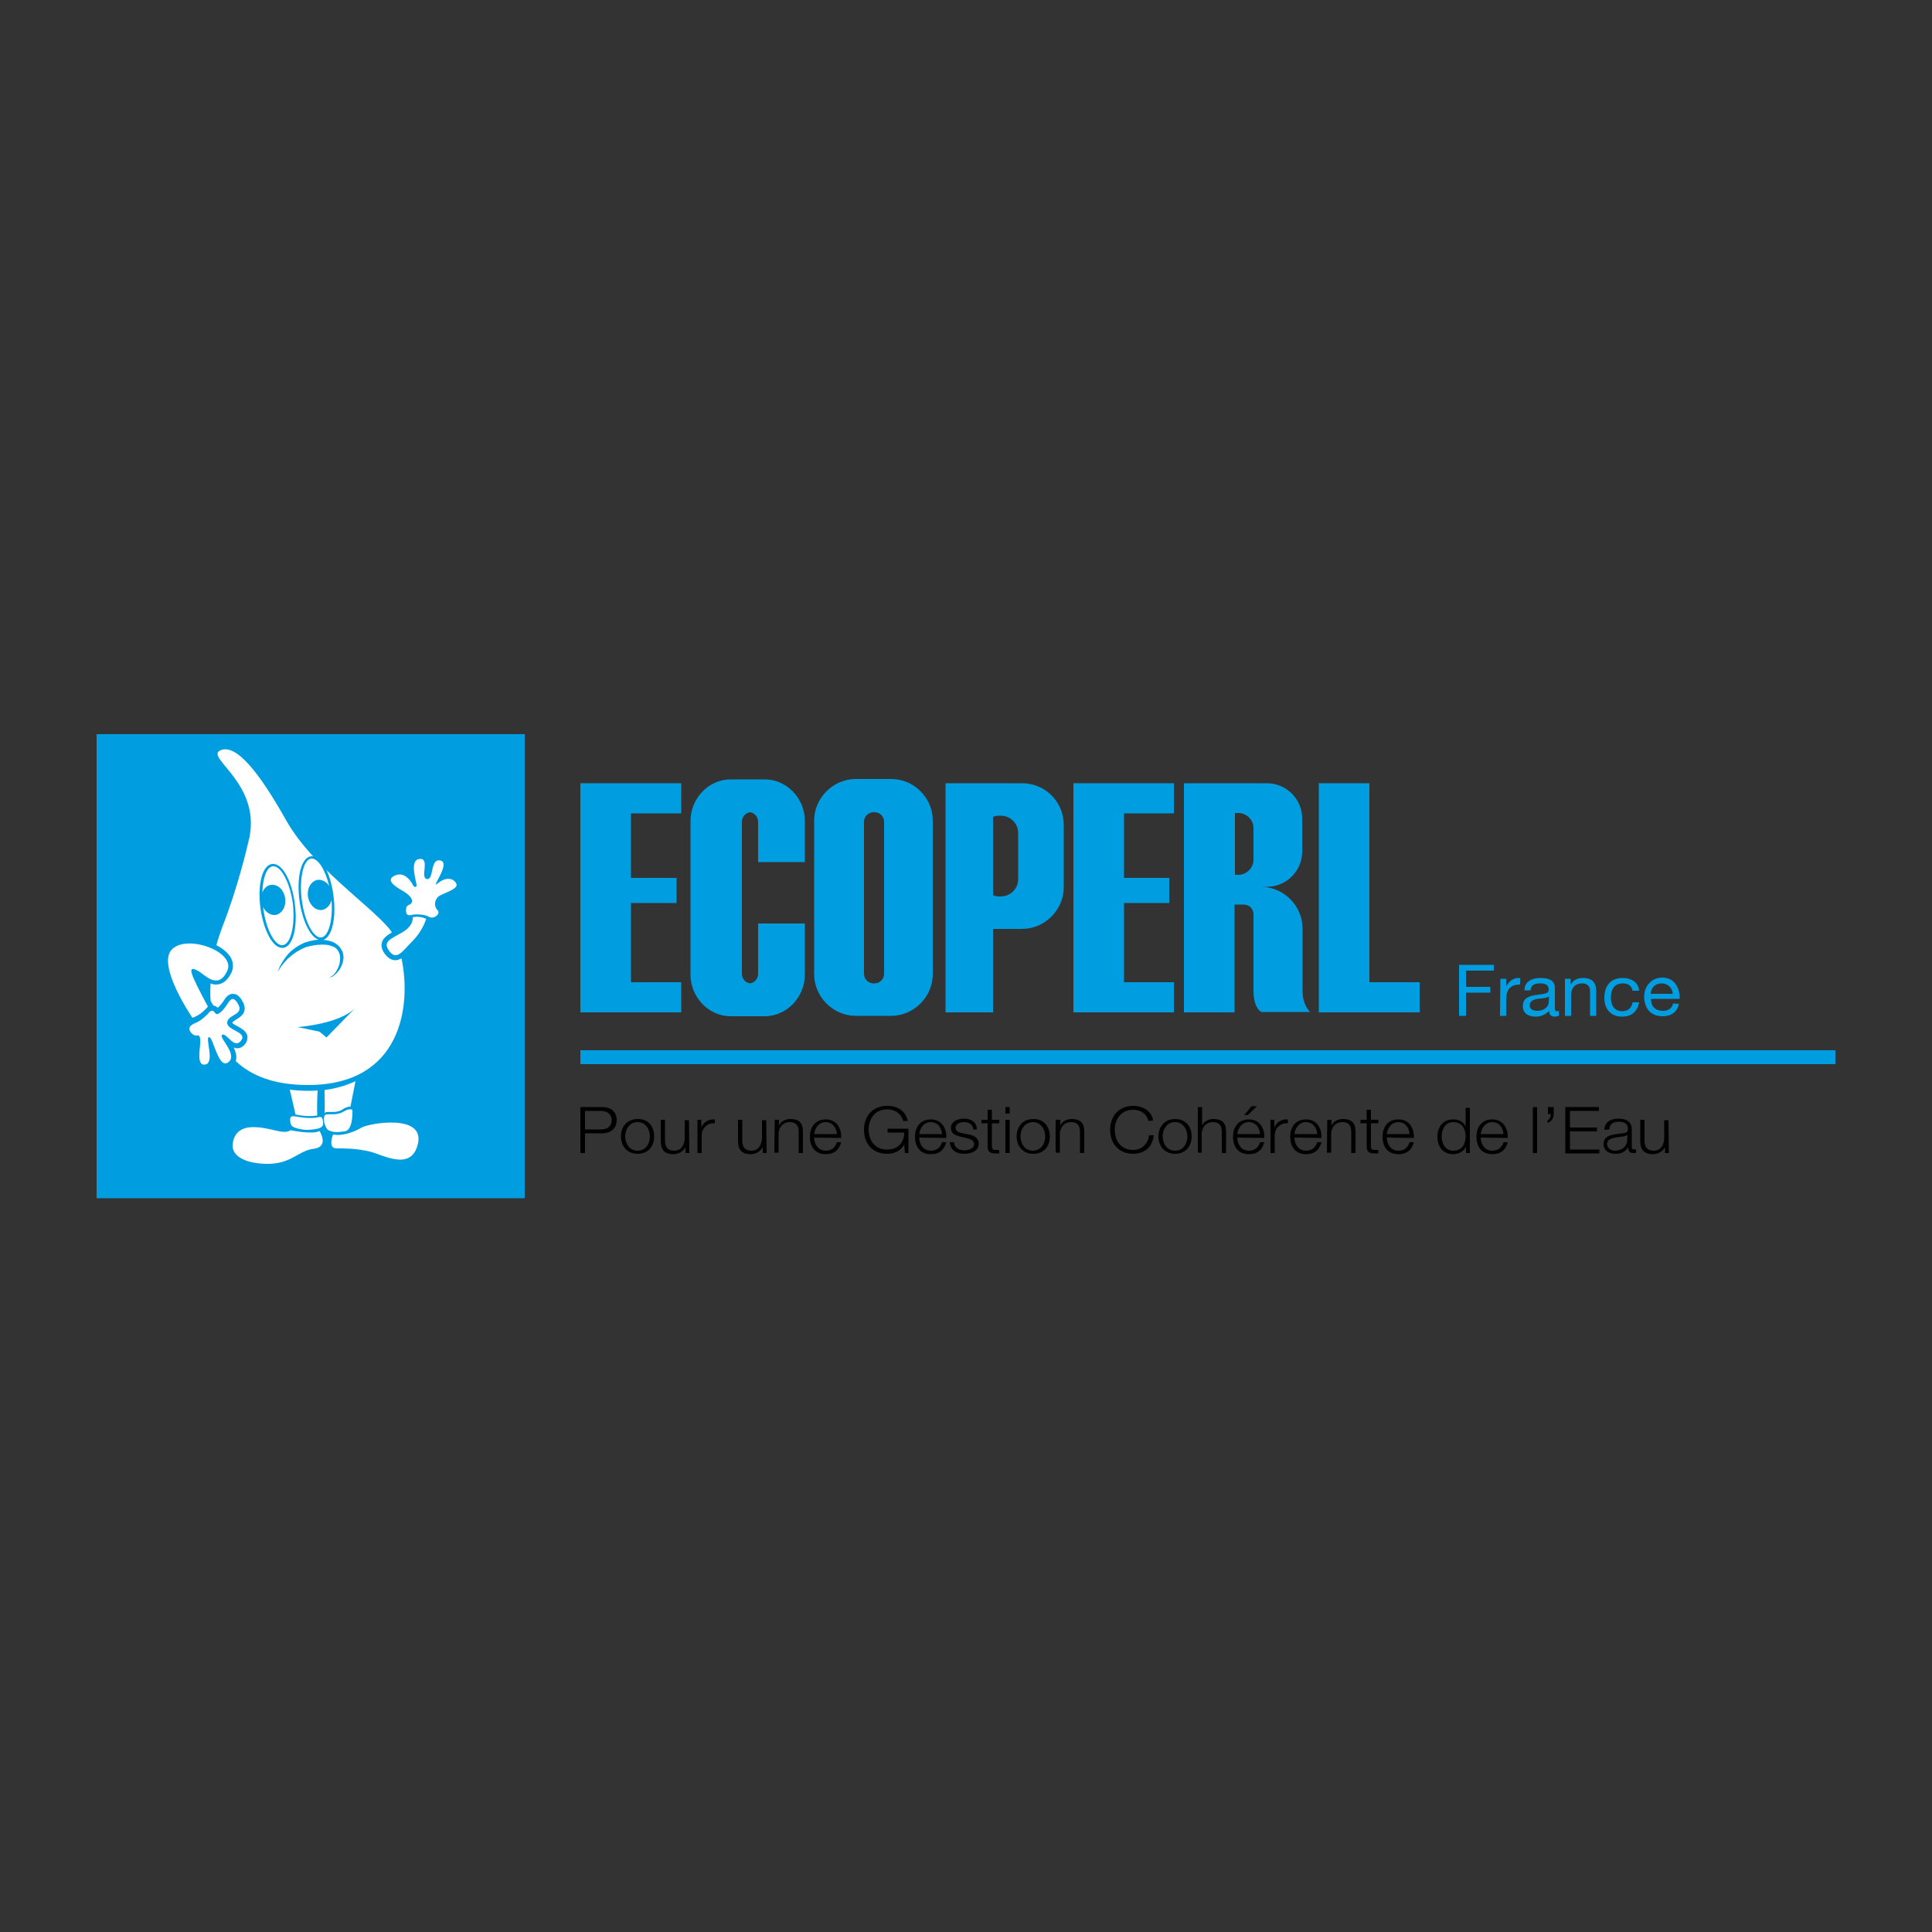 <?xml version="1.0" encoding="utf-8"?>
<!-- Generator: Adobe Illustrator 19.1.0, SVG Export Plug-In . SVG Version: 6.00 Build 0)  -->
<svg version="1.1" id="Calque_1" xmlns="http://www.w3.org/2000/svg" xmlns:xlink="http://www.w3.org/1999/xlink" x="0px" y="0px"
	 viewBox="0 0 500 500" style="enable-background:new 0 0 500 500;" xml:space="preserve">
<rect x="0" y="0" width="500" height="500" fill="#333333" stroke="none"/>
<style type="text/css">
	.st0{fill:#009EE0;}
	.st1{fill:#FFFFFF;}
</style>
<g id="Calque_2">
	<g>
		<rect x="25" y="190" class="st0" width="110.8" height="120.1"/>
		<path class="st1" d="M103.9,248c-0.5,0.3-1,0.5-1.6,0.5c-0.9,0-1.8-0.5-2.6-1.5c-0.8-1-1.1-2-0.9-2.9c0.2-1.2,1.3-2,2.6-2.8
			c-0.2-0.4-0.5-0.7-0.7-1c-5.4-6.4-19.9-16-26.7-28.1s-12.9-19.9-17-18s11.4,8.9,7.2,24c0,0-2.5,11.1-6.7,21.8
			c-0.5,1.3-1,2.8-1.5,4.6c1.5,0.8,2.8,1.8,3.6,3c0.8,1.3,0.9,2.8,0.3,4.1c-1,2.1-2.4,3.1-4,3.1c-0.5,0-1-0.1-1.4-0.3
			c-0.1,1.5-0.1,3,0,4.5c0.2,0.4,0.4,0.7,0.4,0.7l0.3,0.5c0.5,0.1,0.9,0.4,1.2,0.6c0.3-0.3,0.8-0.8,1.2-1.4l0.1-0.1
			c0.6-1,1.3-2.1,2.6-2.1s2.1,1.2,2.6,2.2c1.3,2.6-0.7,3.8-1.7,4.4c-0.6,0.4-1,0.6-1.1,0.9c0.1,0.2,0.9,0.7,1.4,0.9
			c1,0.6,2.2,1.2,2.5,2.4c0.1,0.5,0.1,1.2-0.5,2.1c-0.7,1-1.6,1.2-2.1,1.2c-0.3,0-0.6-0.1-0.9-0.2c0.5,1.1,0.9,2.4,0.5,3.5
			c3.9,3.7,9.8,6.2,18.7,6.2C104,280.8,106.5,260.2,103.9,248z"/>
		<polygon class="st0" points="176.3,210.5 176.3,202.7 163.3,202.7 157.8,202.7 150.2,202.7 150.2,262 157.8,262 163.3,262 
			176.3,262 176.3,254.2 163.3,254.2 163.3,233.7 175.1,233.7 175.1,227.2 163.3,227.2 163.3,210.5 		"/>
		<polygon class="st0" points="303.8,210.5 303.8,202.7 290.9,202.7 285.4,202.7 277.8,202.7 277.8,262 285.4,262 290.9,262 
			303.8,262 303.8,254.2 290.9,254.2 290.9,233.7 302.6,233.7 302.6,227.2 290.9,227.2 290.9,210.5 		"/>
		<polygon class="st0" points="354.4,254.2 354.4,202.7 341.3,202.7 341.3,262 348.9,262 354.4,262 367.4,262 367.4,254.2 		"/>
		<path class="st0" d="M230.6,201.6h-9.1c-5.9,0-10.8,4.9-10.8,10.8v39.7c0,5.9,4.9,10.8,10.8,10.8h9.1c5.9,0,10.8-4.9,10.8-10.8
			v-39.7C241.4,206.5,236.6,201.6,230.6,201.6z M228.8,252c0,1.4-1.1,2.5-2.5,2.5h-0.2c-1.4,0-2.5-1.1-2.5-2.5v-39.3
			c0-1.4,1.1-2.5,2.5-2.5h0.2c1.4,0,2.5,1.1,2.5,2.5V252z"/>
		<path class="st0" d="M196.2,239v13c0,1.3-0.9,2.3-2.1,2.5c-1.2-0.2-2.1-1.2-2.1-2.5v-39.3c0-1.3,0.9-2.3,2.1-2.5
			c1.2,0.2,2.1,1.2,2.1,2.5v10.4h12.1v-10.6c0-5.9-4.7-10.8-10.4-10.8h-8.8c-5.7,0-10.4,4.9-10.4,10.8v39.7
			c0,5.9,4.7,10.8,10.4,10.8h8.8c5.7,0,10.4-4.9,10.4-10.8V239H196.2L196.2,239z"/>
		<path class="st0" d="M337.1,256.4c0-4,0-16.1,0-16.1c0-5.9-4.9-10.8-10.8-10.8h1.6c5,0,9.1-4.1,9.1-9.1v-8.6c0-5-4.1-9.1-9.1-9.1
			h-8.4h-4h-9.1v9.1v8.6V262h13.1v-27.9c1,0,1.8,0,2.2,0h0.2c1.4,0,2.5,1.1,2.5,2.5c0,0,0,14.8,0,19.7c0,4.9,2.1,5.6,2.1,5.6h12.6
			C339.2,262,337.1,260.4,337.1,256.4z M324.4,222.5c0,2.1-1.8,3.9-3.9,3.9h-0.9v-16h0.9c2.1,0,3.9,1.8,3.9,3.9V222.5z"/>
		<path class="st0" d="M264.5,202.7H257h-1.5h-10.8v10.8v16.1V262H257v-21.6h7.5c5.9,0,10.8-4.9,10.8-10.8v-16.1
			C275.3,207.5,270.5,202.7,264.5,202.7z M263.5,227.5c0,2.5-2,4.5-4.5,4.5h-0.5c-0.5,0-1-0.1-1.5-0.3v-20.3c0.5-0.2,1-0.3,1.5-0.3
			h0.5c2.5,0,4.5,2,4.5,4.5V227.5z"/>
		<rect x="150.2" y="271.8" class="st0" width="324.8" height="3.6"/>
		<g>
			<path class="st0" d="M377.6,249.7h9v1.5h-7.2v4.2h6.3v1.5h-6.3v6h-1.8V249.7z"/>
			<path class="st0" d="M388.3,253.3h1.5v2l0,0c0.8-1.5,1.9-2.3,3.6-2.2v1.7c-2.6,0-3.6,1.4-3.6,3.9v4.2h-1.6L388.3,253.3
				L388.3,253.3z"/>
			<path class="st0" d="M403.5,262.8c-0.3,0.2-0.7,0.3-1.2,0.3c-0.8,0-1.4-0.4-1.4-1.5c-0.9,1-2.1,1.5-3.5,1.5
				c-1.8,0-3.3-0.8-3.3-2.7c0-2.2,1.7-2.6,3.4-2.9c1.8-0.3,3.3-0.2,3.3-1.4c0-1.4-1.2-1.6-2.2-1.6c-1.4,0-2.4,0.4-2.5,1.8h-1.6
				c0.1-2.4,2-3.2,4.2-3.2c1.8,0,3.7,0.4,3.7,2.6v4.9c0,0.7,0,1.1,0.5,1.1c0.1,0,0.3,0,0.5-0.1L403.5,262.8L403.5,262.8z
				 M400.9,257.9c-0.6,0.4-1.9,0.5-3,0.6c-1.1,0.2-2,0.6-2,1.7c0,1,0.9,1.4,1.9,1.4c2.1,0,3-1.3,3-2.2L400.9,257.9L400.9,257.9z"/>
			<path class="st0" d="M405,253.3h1.5v1.5l0,0c0.7-1.2,1.8-1.7,3.2-1.7c2.6,0,3.4,1.4,3.4,3.5v6.3h-1.6v-6.5c0-1.2-0.8-1.9-2-1.9
				c-2,0-2.9,1.3-2.9,3v5.4H405V253.3L405,253.3z"/>
			<path class="st0" d="M422.5,256.4c-0.2-1.2-1.1-1.9-2.5-1.9c-2.4,0-3.1,1.8-3.1,3.7c0,1.8,0.8,3.5,2.9,3.5c1.6,0,2.5-0.9,2.7-2.3
				h1.7c-0.4,2.3-1.9,3.7-4.4,3.7c-3,0-4.6-2-4.6-4.9s1.5-5.1,4.7-5.1c2.2,0,4.1,1,4.3,3.3L422.5,256.4L422.5,256.4z"/>
			<path class="st0" d="M434.5,259.8c-0.4,2.1-2,3.2-4.2,3.2c-3.2,0-4.7-2.1-4.8-5c0-2.9,2-5,4.7-5c3.5,0,4.6,3.2,4.5,5.5h-7.4
				c-0.1,1.7,0.9,3.1,3.1,3.1c1.3,0,2.3-0.6,2.6-1.9L434.5,259.8L434.5,259.8z M432.9,257.2c-0.1-1.5-1.2-2.7-2.9-2.7
				c-1.7,0-2.7,1.2-2.8,2.7H432.9z"/>
		</g>
		<g>
			<path d="M150.2,286.5h5.6c2.3,0,3.8,1.2,3.8,3.4c0,2.1-1.5,3.4-3.8,3.4h-4.4v5.1h-1.2L150.2,286.5L150.2,286.5z M151.4,292.3h4.1
				c1.7,0,2.8-0.8,2.8-2.4s-1.2-2.4-2.8-2.4h-4.1V292.3z"/>
			<path d="M169.3,294.1c0,2.5-1.5,4.5-4.3,4.5s-4.3-2.1-4.3-4.5s1.5-4.5,4.3-4.5C167.8,289.5,169.3,291.6,169.3,294.1z
				 M161.8,294.1c0,1.8,1.1,3.7,3.2,3.7s3.2-1.8,3.2-3.7c0-1.8-1.1-3.7-3.2-3.7C162.9,290.4,161.8,292.3,161.8,294.1z"/>
			<path d="M178.4,298.4h-1v-1.5l0,0c-0.6,1.1-1.8,1.8-3.2,1.8c-2.3,0-3.2-1.3-3.2-3.3v-5.6h1.1v5.6c0.1,1.5,0.7,2.4,2.4,2.4
				c1.9,0,2.7-1.7,2.7-3.4v-4.5h1.1L178.4,298.4L178.4,298.4z"/>
			<path d="M180.5,289.8h1v2l0,0c0.6-1.4,1.8-2.2,3.5-2.1v1c-2-0.1-3.4,1.3-3.4,3.1v4.6h-1.1V289.8z"/>
			<path d="M198.4,298.4h-1v-1.5l0,0c-0.6,1.1-1.8,1.8-3.2,1.8c-2.3,0-3.2-1.3-3.2-3.3v-5.6h1.1v5.6c0.1,1.5,0.7,2.4,2.4,2.4
				c1.9,0,2.7-1.7,2.7-3.4v-4.5h1.1L198.4,298.4L198.4,298.4z"/>
			<path d="M200.5,289.8h1.1v1.5l0,0c0.4-1,1.6-1.7,2.9-1.7c2.6,0,3.3,1.3,3.3,3.3v5.5h-1.1V293c0-1.5-0.5-2.6-2.3-2.6
				s-2.8,1.3-2.9,2.9v5h-1.1L200.5,289.8L200.5,289.8z"/>
			<path d="M210.7,294.4c0,1.5,0.9,3.4,3,3.4c1.6,0,2.5-0.9,2.9-2.2h1.1c-0.5,1.9-1.7,3.1-4,3.1c-2.9,0-4.1-2.1-4.1-4.5
				c0-2.3,1.2-4.5,4.1-4.5c2.9,0,4.1,2.4,4,4.8L210.7,294.4L210.7,294.4z M216.6,293.5c-0.1-1.6-1.1-3.1-2.9-3.1
				c-1.8,0-2.8,1.5-3,3.1H216.6z"/>
			<path d="M235.1,298.4h-0.9l-0.2-2.2l0,0c-0.9,1.7-2.6,2.4-4.4,2.4c-4,0-6-2.9-6-6.2s2-6.2,6-6.2c2.7,0,4.8,1.3,5.3,3.9h-1.2
				c-0.2-1.4-1.7-3-4.1-3c-3.3,0-4.8,2.6-4.8,5.2s1.4,5.2,4.8,5.2c2.8,0,4.4-1.8,4.4-4.4h-4.3v-1h5.4V298.4L235.1,298.4z"/>
			<path d="M237.9,294.4c0,1.5,0.9,3.4,3,3.4c1.6,0,2.5-0.9,2.9-2.2h1.1c-0.5,1.9-1.7,3.1-4,3.1c-2.9,0-4.1-2.1-4.1-4.5
				c0-2.3,1.2-4.5,4.1-4.5c2.9,0,4.1,2.4,4,4.8L237.9,294.4L237.9,294.4z M243.8,293.5c-0.1-1.6-1.1-3.1-2.9-3.1
				c-1.8,0-2.8,1.5-3,3.1H243.8z"/>
			<path d="M251.9,292.3c-0.1-1.3-1.1-1.9-2.4-1.9c-1,0-2.2,0.4-2.2,1.5c0,0.9,1.1,1.3,1.9,1.4l1.5,0.3c1.3,0.2,2.6,0.9,2.6,2.4
				c0,1.9-2,2.6-3.7,2.6c-2.1,0-3.6-0.9-3.8-3h1.1c0.1,1.4,1.2,2.1,2.7,2.1c1,0,2.5-0.4,2.5-1.6c0-1-1-1.3-2-1.6l-1.4-0.3
				c-1.5-0.4-2.6-0.8-2.6-2.3c0-1.7,1.8-2.4,3.4-2.4c1.8,0,3.3,0.9,3.3,2.8H251.9L251.9,292.3z"/>
			<path d="M256.7,289.8h1.9v0.9h-1.9v5.8c0,0.7,0.1,1.1,0.9,1.1c0.3,0,0.6,0,1,0v0.9c-0.3,0-0.7,0-1,0c-1.5,0-2-0.5-2-1.9v-5.9H254
				v-0.9h1.6v-2.6h1.1V289.8z"/>
			<path d="M260.2,286.5h1.1v1.7h-1.1V286.5z M260.2,289.8h1.1v8.6h-1.1V289.8z"/>
			<path d="M271.7,294.1c0,2.5-1.5,4.5-4.3,4.5s-4.3-2.1-4.3-4.5s1.5-4.5,4.3-4.5C270.1,289.5,271.7,291.6,271.7,294.1z
				 M264.1,294.1c0,1.8,1.1,3.7,3.2,3.7s3.2-1.8,3.2-3.7c0-1.8-1.1-3.7-3.2-3.7S264.1,292.3,264.1,294.1z"/>
			<path d="M273.3,289.8h1.1v1.5l0,0c0.4-1,1.6-1.7,2.9-1.7c2.6,0,3.3,1.3,3.3,3.3v5.5h-1.1V293c0-1.5-0.5-2.6-2.3-2.6
				s-2.8,1.3-2.9,2.9v5h-1.1v-8.5H273.3z"/>
			<path d="M297.2,290.1c-0.4-1.8-2-2.9-3.9-2.9c-3.3,0-4.8,2.6-4.8,5.2s1.4,5.2,4.8,5.2c2.3,0,3.8-1.7,4.1-3.8h1.2
				c-0.3,2.9-2.3,4.8-5.3,4.8c-4,0-6-2.9-6-6.2s2-6.2,6-6.2c2.4,0,4.8,1.3,5.1,3.8L297.2,290.1L297.2,290.1z"/>
			<path d="M308.4,294.1c0,2.5-1.5,4.5-4.3,4.5s-4.3-2.1-4.3-4.5s1.5-4.5,4.3-4.5S308.4,291.6,308.4,294.1z M300.9,294.1
				c0,1.8,1.1,3.7,3.2,3.7s3.2-1.8,3.2-3.7c0-1.8-1.1-3.7-3.2-3.7S300.9,292.3,300.9,294.1z"/>
			<path d="M310,286.5h1.1v4.8l0,0c0.4-1,1.6-1.7,2.9-1.7c2.6,0,3.3,1.3,3.3,3.3v5.5h-1.1V293c0-1.5-0.5-2.6-2.3-2.6
				s-2.8,1.3-2.9,2.9v5h-1V286.5L310,286.5z"/>
			<path d="M320.2,294.4c0,1.5,0.9,3.4,3,3.4c1.6,0,2.5-0.9,2.9-2.2h1.1c-0.5,1.9-1.7,3.1-4,3.1c-2.9,0-4.1-2.1-4.1-4.5
				c0-2.3,1.2-4.5,4.1-4.5s4.1,2.4,4,4.8L320.2,294.4L320.2,294.4z M326.1,293.5c-0.1-1.6-1.1-3.1-2.9-3.1s-2.8,1.5-3,3.1H326.1z
				 M322.9,288.6H322l1.9-2.3h1.4L322.9,288.6z"/>
			<path d="M328.8,289.8h1v2l0,0c0.6-1.4,1.8-2.2,3.5-2.1v1c-2-0.1-3.4,1.3-3.4,3.1v4.6h-1.1V289.8L328.8,289.8z"/>
			<path d="M335,294.4c0,1.5,0.9,3.4,3,3.4c1.6,0,2.5-0.9,2.9-2.2h1.1c-0.5,1.9-1.7,3.1-4,3.1c-2.9,0-4.1-2.1-4.1-4.5
				c0-2.3,1.2-4.5,4.1-4.5s4.1,2.4,4,4.8L335,294.4L335,294.4z M340.9,293.5c-0.1-1.6-1.1-3.1-2.9-3.1s-2.8,1.5-3,3.1H340.9z"/>
			<path d="M343.5,289.8h1.1v1.5l0,0c0.4-1,1.6-1.7,2.9-1.7c2.6,0,3.3,1.3,3.3,3.3v5.5h-1.1V293c0-1.5-0.5-2.6-2.3-2.6
				s-2.8,1.3-2.9,2.9v5h-1.1L343.5,289.8L343.5,289.8z"/>
			<path d="M354.8,289.8h1.9v0.9h-1.9v5.8c0,0.7,0.1,1.1,0.9,1.1c0.3,0,0.6,0,1,0v0.9c-0.3,0-0.7,0-1,0c-1.5,0-2-0.5-2-1.9v-5.9
				h-1.6v-0.9h1.6v-2.6h1.1V289.8z"/>
			<path d="M358.9,294.4c0,1.5,0.9,3.4,3,3.4c1.6,0,2.5-0.9,2.9-2.2h1.1c-0.5,1.9-1.7,3.1-4,3.1c-2.9,0-4.1-2.1-4.1-4.5
				c0-2.3,1.2-4.5,4.1-4.5s4.1,2.4,4,4.8L358.9,294.4L358.9,294.4z M364.8,293.5c-0.1-1.6-1.1-3.1-2.9-3.1s-2.8,1.5-3,3.1H364.8z"/>
			<path d="M380.4,298.4h-1v-1.6l0,0c-0.5,1.1-1.9,1.9-3.3,1.9c-2.8,0-4.1-2.1-4.1-4.5s1.3-4.5,4.1-4.5c1.4,0,2.7,0.6,3.2,1.9l0,0
				v-4.9h1.1L380.4,298.4L380.4,298.4z M376.1,297.8c2.4,0,3.2-1.9,3.2-3.7c0-1.8-0.8-3.7-3.2-3.7c-2.1,0-3,1.9-3,3.7
				S374,297.8,376.1,297.8z"/>
			<path d="M383.2,294.4c0,1.5,0.9,3.4,3,3.4c1.6,0,2.5-0.9,2.9-2.2h1.1c-0.5,1.9-1.7,3.1-4,3.1c-2.9,0-4.1-2.1-4.1-4.5
				c0-2.3,1.2-4.5,4.1-4.5s4.1,2.4,4,4.8L383.2,294.4L383.2,294.4z M389.1,293.5c-0.1-1.6-1.1-3.1-2.9-3.1s-2.8,1.5-3,3.1H389.1z"/>
			<path d="M396.7,286.5h1.1v11.9h-1.1V286.5z"/>
			<path d="M402.1,286.5v1.8c0,1-0.5,2-1.6,2.3v-0.7c0.6-0.2,0.9-1,0.8-1.6h-0.7v-1.8L402.1,286.5L402.1,286.5z"/>
			<path d="M405.1,286.5h8.7v1h-7.5v4.3h7v1h-7v4.7h7.6v1h-8.8L405.1,286.5L405.1,286.5z"/>
			<path d="M415.2,292.4c0.1-2,1.6-2.9,3.7-2.9c1.6,0,3.4,0.5,3.4,2.8v4.6c0,0.4,0.2,0.6,0.7,0.6c0.1,0,0.3,0,0.4-0.1v0.9
				c-0.2,0.1-0.4,0.1-0.7,0.1c-1.1,0-1.3-0.6-1.3-1.5l0,0c-0.8,1.1-1.6,1.7-3.3,1.7c-1.7,0-3.1-0.8-3.1-2.5c0-2.4,2.5-2.5,4.9-2.8
				c0.9-0.1,1.4-0.2,1.4-1.2c0-1.4-1.1-1.8-2.4-1.8c-1.4,0-2.4,0.6-2.4,2L415.2,292.4L415.2,292.4z M421.2,293.7L421.2,293.7
				c-0.2,0.2-0.7,0.3-1,0.4c-1.9,0.3-4.3,0.3-4.3,2c0,1,1,1.7,2,1.7c1.7,0,3.2-1,3.2-2.7L421.2,293.7L421.2,293.7z"/>
			<path d="M431.9,298.4h-1v-1.5l0,0c-0.6,1.1-1.8,1.8-3.2,1.8c-2.3,0-3.2-1.3-3.2-3.3v-5.6h1.1v5.6c0.1,1.5,0.7,2.4,2.4,2.4
				c1.9,0,2.7-1.7,2.7-3.4v-4.5h1.1L431.9,298.4L431.9,298.4z"/>
		</g>
		<g>
			<path class="st0" d="M70.4,223.6c-2.5,0.3-3.8,5.3-3,11.4c0.8,5.8,3.2,10.3,5.6,10.3c0.1,0,0.2,0,0.3,0c2.5-0.3,3.8-5.3,3-11.4
				C75.5,227.7,72.9,223.2,70.4,223.6z M73.2,244.6c-2.1,0.3-4.4-4.2-5.1-9.7v-0.1c0.7,1.3,1.9,2.1,3.1,2c1.7-0.2,2.9-2.1,2.6-4.3
				s-1.9-3.7-3.6-3.5c-1.1,0.1-1.9,0.9-2.3,2c0.1-3.8,1.1-6.6,2.7-6.8c0.1,0,0.1,0,0.2,0c2,0,4.3,4.4,5,9.7
				C76.4,239.4,75.3,244.3,73.2,244.6z"/>
			<path class="st0" d="M86.3,231.8c-0.8-6.1-3.3-10.6-5.8-10.2c-2.5,0.3-3.8,5.3-3,11.4c0.8,5.8,3.2,10.3,5.6,10.3
				c0.1,0,0.2,0,0.3,0C85.8,242.9,87.1,237.9,86.3,231.8z M83.2,242.6c-2.1,0.3-4.4-4.2-5.1-9.7s0.4-10.4,2.4-10.7
				c0.1,0,0.1,0,0.2,0c1.7,0,3.5,3,4.5,7.1c-0.7-1.1-1.8-1.7-2.9-1.6c-1.7,0.2-2.9,2.1-2.6,4.3c0.3,2.1,1.9,3.7,3.6,3.5
				c1.2-0.2,2.2-1.2,2.5-2.6C86.2,237.9,85.1,242.3,83.2,242.6z"/>
		</g>
		<path class="st0" d="M71.9,251.5c0,0,0.1-0.4,0.4-1.1c0.3-0.7,0.9-1.7,1.7-2.8c0.4-0.5,0.9-1.1,1.5-1.6s1.3-1,2-1.4
			c0.4-0.2,0.8-0.4,1.2-0.6c0.4-0.1,0.9-0.3,1.3-0.4c0.4-0.1,0.9-0.2,1.4-0.3s0.9-0.1,1.4-0.1c0.6,0,0.9,0,1.4,0.1
			c0.4,0,0.9,0.2,1.4,0.3s0.9,0.4,1.3,0.6c0.4,0.3,0.8,0.6,1.1,1c0.3,0.4,0.5,0.8,0.7,1.2c0.1,0.4,0.2,0.9,0.2,1.3
			c0,0.8-0.2,1.6-0.5,2.2c-0.5,1.3-1.4,2.1-2,2.6c-0.3,0.2-0.6,0.4-0.8,0.4c-0.2,0.1-0.3,0.1-0.3,0.1s0.1-0.1,0.3-0.2
			c0.2-0.1,0.4-0.3,0.7-0.5c0.5-0.5,1.1-1.4,1.5-2.6c0.1-0.6,0.3-1.3,0.2-2c0-0.7-0.3-1.4-0.7-1.9c-0.2-0.3-0.5-0.5-0.8-0.7
			c-0.3-0.1-0.7-0.3-1.1-0.4c-0.4-0.1-0.7-0.2-1.2-0.2c-0.4,0-0.9-0.1-1.3,0c-0.4,0-0.8,0-1.3,0.1c-0.4,0.1-0.8,0.1-1.2,0.2
			c-0.4,0.1-0.8,0.2-1.2,0.3c-0.4,0.2-0.7,0.3-1.1,0.5c-0.7,0.4-1.4,0.7-2,1.2c-0.6,0.4-1.1,0.9-1.6,1.3c-0.9,0.9-1.6,1.8-2,2.4
			C72.1,251.2,71.9,251.5,71.9,251.5z"/>
		<path class="st0" d="M82.7,267l1.8,1.5l7.5-7.7c-4.2,4.3-15,5-15,5L82.7,267z"/>
		<path class="st1" d="M106.8,237.4c0,0,1.6-0.5,3.5,0.4c0,0-0.9,3.1-3.5,5.7s-4.1,5.2-6,2.7s0.2-3.1,3.3-4.9
			S106.8,237.4,106.8,237.4z"/>
		<path class="st1" d="M53.8,260.5c0,0-1.7,2.2-4,2.9c0,0-9.2-13.4-5.4-17.6s16.8,0.5,14.4,5.5s-5.7,1-7.5,0s-2.3-0.7-1.2,1.9
			C51.3,255.9,53.8,260.5,53.8,260.5z"/>
		<path class="st1" d="M86.2,293.6c0,0-1.5,3.6,0.9,3.6s5,0,8.5,0.8s11,5.4,12.6-2.2c1.5-7.6-12.6-5.1-14.6-4
			C91.6,293,88.5,294.1,86.2,293.6z"/>
		<path class="st1" d="M82.7,292.7c0,0,2.6,4.1-1.5,4.6c-4.2,0.5-5.7,4.1-12.6,3.9c-6.9-0.3-8.4-3-8.4-4.6s0.7-4.9,5.3-4.9
			s7.8,2.1,9.7,0.8C75.2,292.5,80.8,293.7,82.7,292.7z"/>
		<path class="st1" d="M91.2,287.2c0,0,0.3,5.3-2,5.6c-2.3,0.3-2.9,0.2-4-0.2c-1.1-0.3-2.1-4-0.7-4.2c1.4-0.1,1.9,0.1,3.1-0.2
			C88.9,288,89.8,286.7,91.2,287.2z"/>
		<path class="st1" d="M84,288.1c0.1-0.2,0.3-0.3,0.5-0.3c1.4-0.1,1.9,0.1,3.1-0.2c1.1-0.3,1.9-1.3,3.1-1.2l1.3-6.6
			c-2.3,1.1-5,1.9-8,2.3C84,284.2,84.1,286.7,84,288.1z"/>
		<path class="st1" d="M79.8,292.4c0,0-1,0.1-2.6-0.3s-2-0.7-2.1-2.1s0.6-1.2,2.4-0.9s3.6,0.3,4.6,0.1c1-0.3,1.3-0.2,1.5,1
			C83.7,291.3,83.8,292.2,79.8,292.4z"/>
		<path class="st1" d="M77.3,288.6c1.8,0.3,3.6,0.3,4.6,0.1c0.1,0,0.1,0,0.2,0c-0.1-1.5,0-4.9,0.1-6.5c-0.8,0.1-1.6,0.1-2.4,0.1
			c-1.7,0-3.3-0.1-4.8-0.3l1.5,6.5C76.6,288.4,76.9,288.5,77.3,288.6z"/>
		<path class="st1" d="M107,229.3c0,0-1.7-3.9-4.6-2.8c-2.8,1.1-0.4,2.8,1.9,4.1c2.2,1.3,2.6,2.4,2.2,3.1c-0.4,0.6-1.3,0.4-1.4,1.5
			s0.1,1.9,1.3,1.6s3.5-0.2,4.7,0.5s3.1-0.9,2.1-1.8c-1-1-0.7-2.7,0.3-3.5s5.3-1.9,4.6-3.3s-2.6-1.9-4.8-0.1s3.5-5.2,0.7-5.9
			c-2.8-0.6-1.6,5-3.5,4.8s0.9-5.5-1.9-5.2c-2.8,0.2-0.8,5.9-0.8,6.8S107,229.3,107,229.3z"/>
		<path class="st1" d="M53.7,262.5c0,0-1.6,1.6-2.8,2.1s-2.7,1.2-1.4,2.7s2-0.2,2.3,1.5s-1.3,7.1,1.3,6.7s-0.1-7,1-7.1
			s2.4,8.5,5,6.5s-2.7-6.5-1.6-7.1c1.2-0.6,3.1,3.9,4.9,1.5c1.7-2.3-3.8-2.6-3.6-4.7s4.3-1.9,2.9-4.6c-1.4-2.6-2.2-1.2-3.1,0.2
			c-0.9,1.4-2.3,2.7-2.8,2.1S54.9,260.9,53.7,262.5z"/>
	</g>
</g>
</svg>
